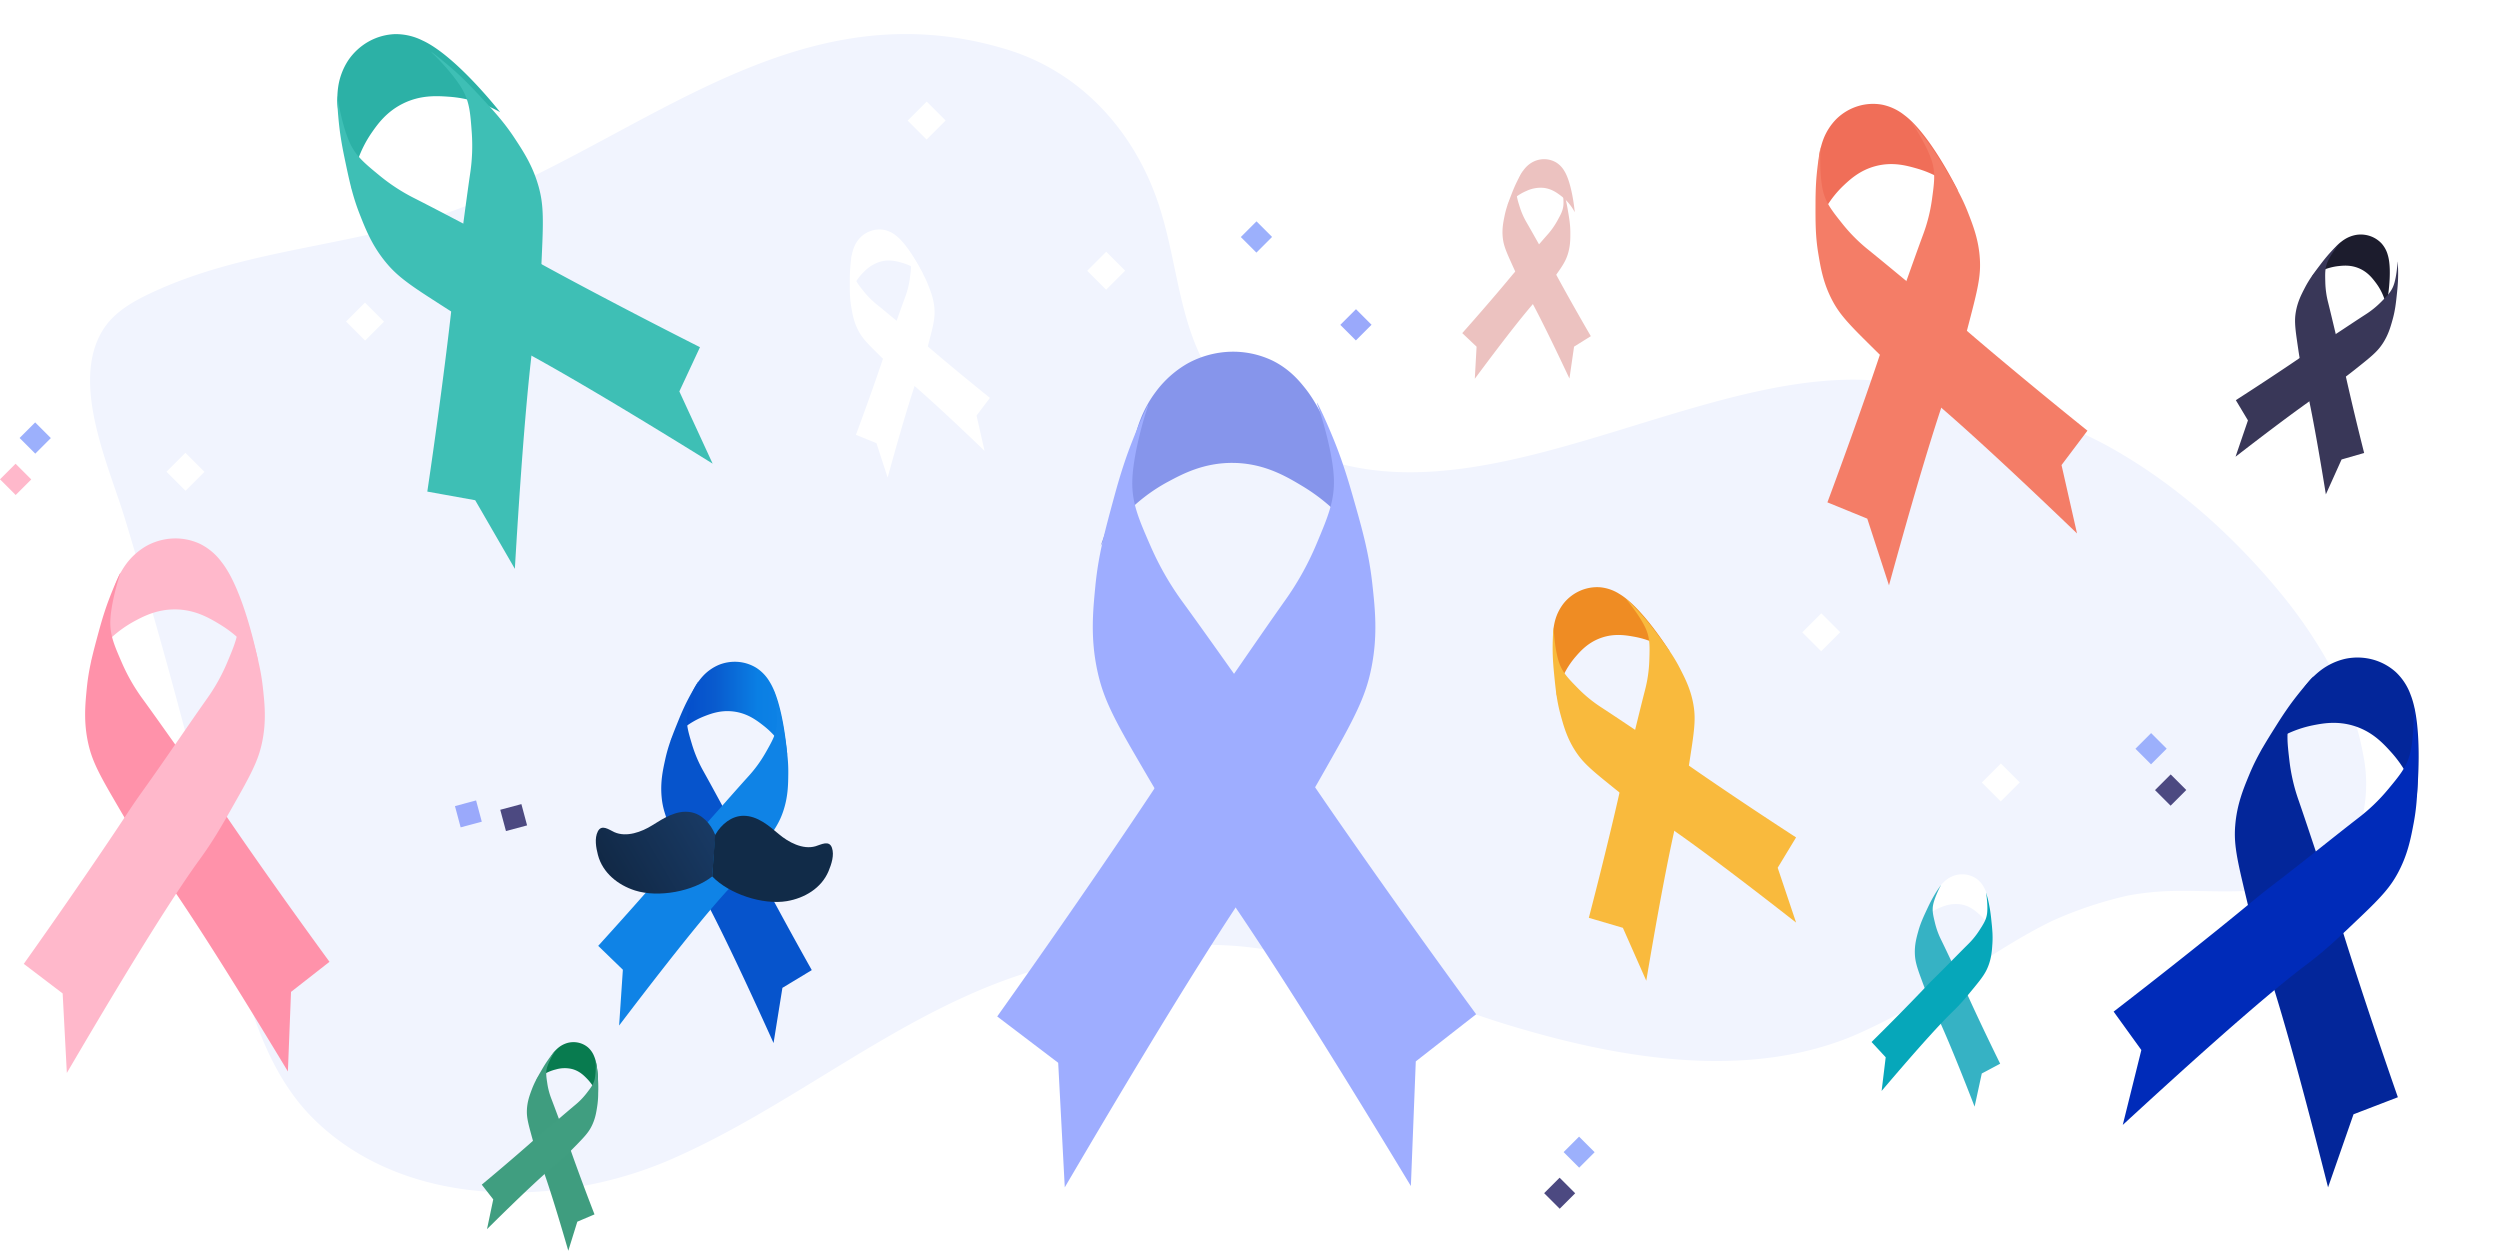 <svg xmlns="http://www.w3.org/2000/svg" xmlns:xlink="http://www.w3.org/1999/xlink" width="1720.991" height="861.012" viewBox="0 0 1720.991 861.012">
  <defs>
    <filter id="Pfad_2647" x="994.519" y="332.176" width="221.797" height="221.082" filterUnits="userSpaceOnUse">
      <feOffset dx="8" dy="8" input="SourceAlpha"/>
      <feGaussianBlur stdDeviation="20" result="blur"/>
      <feFlood flood-color="#6c63ff" flood-opacity="0.078"/>
      <feComposite operator="in" in2="blur"/>
      <feComposite in="SourceGraphic"/>
    </filter>
    <filter id="Pfad_2648" x="965.671" y="367.132" width="371.561" height="322.05" filterUnits="userSpaceOnUse">
      <feOffset dx="8" dy="8" input="SourceAlpha"/>
      <feGaussianBlur stdDeviation="20" result="blur-2"/>
      <feFlood flood-color="#6c63ff" flood-opacity="0.102"/>
      <feComposite operator="in" in2="blur-2"/>
      <feComposite in="SourceGraphic"/>
    </filter>
    <filter id="Pfad_2649" x="985.727" y="347.619" width="278.53" height="381.816" filterUnits="userSpaceOnUse">
      <feOffset dx="8" dy="8" input="SourceAlpha"/>
      <feGaussianBlur stdDeviation="20" result="blur-3"/>
      <feFlood flood-color="#6c63ff" flood-opacity="0.078"/>
      <feComposite operator="in" in2="blur-3"/>
      <feComposite in="SourceGraphic"/>
    </filter>
    <filter id="Pfad_2649-2" x="208.834" y="11.224" width="235.3" height="404.944" filterUnits="userSpaceOnUse">
      <feOffset dy="3" input="SourceAlpha"/>
      <feGaussianBlur stdDeviation="8" result="blur-4"/>
      <feFlood flood-opacity="0.161"/>
      <feComposite operator="in" in2="blur-4"/>
      <feComposite in="SourceGraphic"/>
    </filter>
    <filter id="Pfad_2647-2" x="1172.78" y="0" width="250.058" height="249.364" filterUnits="userSpaceOnUse">
      <feOffset dx="8" dy="8" input="SourceAlpha"/>
      <feGaussianBlur stdDeviation="20" result="blur-5"/>
      <feFlood flood-color="#6c63ff" flood-opacity="0.078"/>
      <feComposite operator="in" in2="blur-5"/>
      <feComposite in="SourceGraphic"/>
    </filter>
    <filter id="Pfad_2648-2" x="1125.647" y="41.029" width="434.071" height="385.964" filterUnits="userSpaceOnUse">
      <feOffset dx="8" dy="8" input="SourceAlpha"/>
      <feGaussianBlur stdDeviation="20" result="blur-6"/>
      <feFlood flood-color="#6c63ff" flood-opacity="0.102"/>
      <feComposite operator="in" in2="blur-6"/>
      <feComposite in="SourceGraphic"/>
    </filter>
    <filter id="Pfad_2649-3" x="1140.034" y="23.738" width="338.571" height="438.928" filterUnits="userSpaceOnUse">
      <feOffset dx="8" dy="8" input="SourceAlpha"/>
      <feGaussianBlur stdDeviation="20" result="blur-7"/>
      <feFlood flood-color="#070433" flood-opacity="0.161"/>
      <feComposite operator="in" in2="blur-7"/>
      <feComposite in="SourceGraphic"/>
    </filter>
    <filter id="Pfad_2647-3" x="516.238" y="92.157" width="187.016" height="186.658" filterUnits="userSpaceOnUse">
      <feOffset dx="8" dy="8" input="SourceAlpha"/>
      <feGaussianBlur stdDeviation="20" result="blur-8"/>
      <feFlood flood-color="#6c63ff" flood-opacity="0.078"/>
      <feComposite operator="in" in2="blur-8"/>
      <feComposite in="SourceGraphic"/>
    </filter>
    <filter id="Pfad_2648-3" x="491.951" y="113.298" width="281.833" height="257.045" filterUnits="userSpaceOnUse">
      <feOffset dx="8" dy="8" input="SourceAlpha"/>
      <feGaussianBlur stdDeviation="20" result="blur-9"/>
      <feFlood flood-color="#6c63ff" flood-opacity="0.102"/>
      <feComposite operator="in" in2="blur-9"/>
      <feComposite in="SourceGraphic"/>
    </filter>
    <filter id="Pfad_2649-4" x="499.364" y="104.388" width="232.624" height="284.335" filterUnits="userSpaceOnUse">
      <feOffset dx="8" dy="8" input="SourceAlpha"/>
      <feGaussianBlur stdDeviation="20" result="blur-10"/>
      <feFlood flood-color="#6c63ff" flood-opacity="0.078"/>
      <feComposite operator="in" in2="blur-10"/>
      <feComposite in="SourceGraphic"/>
    </filter>
    <filter id="Pfad_2649-5" x="1456.486" y="136.155" width="264.505" height="226.711" filterUnits="userSpaceOnUse">
      <feOffset dy="3" input="SourceAlpha"/>
      <feGaussianBlur stdDeviation="15.5" result="blur-11"/>
      <feFlood flood-opacity="0.161"/>
      <feComposite operator="in" in2="blur-11"/>
      <feComposite in="SourceGraphic"/>
    </filter>
    <linearGradient id="linear-gradient" x1="0.071" y1="0.53" x2="1.078" y2="0.53" gradientUnits="objectBoundingBox">
      <stop offset="0" stop-color="#034bcb"/>
      <stop offset="0.312" stop-color="#095bce"/>
      <stop offset="0.674" stop-color="#0a7fe4"/>
      <stop offset="1" stop-color="#0f83e6"/>
    </linearGradient>
    <linearGradient id="linear-gradient-2" x1="1" y1="0.154" x2="-0.267" y2="1.293" gradientUnits="objectBoundingBox">
      <stop offset="0" stop-color="#193b66"/>
      <stop offset="1" stop-color="#0d1f35"/>
    </linearGradient>
    <linearGradient id="linear-gradient-3" x1="0.924" y1="1.071" x2="0" y2="0.213" gradientUnits="objectBoundingBox">
      <stop offset="0" stop-color="#112b48"/>
      <stop offset="1" stop-color="#112b48"/>
    </linearGradient>
    <filter id="Pfad_2649-6" x="958.648" y="99.494" width="179.925" height="182.071" filterUnits="userSpaceOnUse">
      <feOffset dy="3" input="SourceAlpha"/>
      <feGaussianBlur stdDeviation="8" result="blur-12"/>
      <feFlood flood-opacity="0.078"/>
      <feComposite operator="in" in2="blur-12"/>
      <feComposite in="SourceGraphic"/>
    </filter>
    <linearGradient id="linear-gradient-4" x1="-7.682" y1="9.597" x2="-7.673" y2="9.597" gradientUnits="objectBoundingBox">
      <stop offset="0" stop-color="#ff92aa"/>
      <stop offset="0.312" stop-color="#ff96ae"/>
      <stop offset="0.674" stop-color="#ffa4ba"/>
      <stop offset="1" stop-color="#ffb8cb"/>
    </linearGradient>
  </defs>
  <g id="Gruppe_3039" data-name="Gruppe 3039" transform="translate(-115 -177.961)">
    <path id="Pfad_1816" data-name="Pfad 1816" d="M-437.053,493.412c-9.667-36.637-15.269-75.172-23.349-107.7q-25.884-104.169-56.981-206.932c-11.154-36.865-37.823-93.528-15.6-130.074,7.772-12.783,21.164-20.163,34.285-26.283C-437.2-6.259-368.429-8.763-304.528-29.343-170.785-72.418-62.513-191.582,90.043-144.637c50.008,15.39,85.914,54.948,102.85,103.11C210.378,8.2,206.268,62.6,248.934,101.689c122.542,112.27,291.608-23.5,429.876-19.051a382.092,382.092,0,0,1,62.838,7.638,357.961,357.961,0,0,1,57.545,16.338c22.225,8.457,39.435,16.381,54.156,24.939A370.23,370.23,0,0,1,890.246,156a414.224,414.224,0,0,1,32.714,27.3q2.934,2.726,5.79,5.494a469.367,469.367,0,0,1,37.984,41.076,330.467,330.467,0,0,1,28.779,41.022c10.129,17.3,16.929,31.522,21.392,44.773a180.474,180.474,0,0,1,6.229,24.394,101.664,101.664,0,0,1,.044,41.43,63.071,63.071,0,0,1-6.141,18.159,49.625,49.625,0,0,1-9.55,13.176c-3.625,3.417-7.278,6.692-12.189,9.246a86.947,86.947,0,0,1-14.126,6.283,133.817,133.817,0,0,1-16.426,3.84c-16.9,3-35.319,2.674-53.141,2.356l-3.406-.051-5.381-.087c-6.954-.018-12.761.038-18.5.392a201.4,201.4,0,0,0-22.425,2.719,271.809,271.809,0,0,0-53.354,17.849c-21.111,10.424-40.388,23.01-59.034,35.183-5.6,3.65-11.219,7.309-16.869,10.917-12.418,7.922-25.895,16.232-40.281,23.329-8.979,4.418-15.925,7.784-23.538,10.795-73.342,28.991-159.267,13.738-232.64-8.391C373.372,508.256,307.665,475.579,241.9,472c-50.254-2.733-99.6,5.26-146.947,21.512-84.669,29.061-154.6,90.067-236.768,125.807-76.918,33.458-182.624,34.726-246.02-28.088C-413.1,566.2-427.193,530.791-437.053,493.412Z" transform="translate(718.566 356.813)" fill="#f1f4fe"/>
    <g id="Gruppe_2128" data-name="Gruppe 2128" transform="translate(1112.266 800.533) rotate(-73)">
      <g transform="matrix(0.29, 0.96, -0.96, 0.29, 303.8, -1135.71)" filter="url(#Pfad_2647)">
        <path id="Pfad_2647-4" data-name="Pfad 2647" d="M0,16.35a57.855,57.855,0,0,1,29.446,4.4c4.625,2.045,11.644,5.15,17.312,12.537,6.058,7.9,7.071,16.146,7.807,22.136a60.421,60.421,0,0,1-2.72,26.349C53.08,80.339,75.428,54.3,79.6,36.756a29.791,29.791,0,0,0,.461-13.937,29.136,29.136,0,0,0-5.868-11.871A30.2,30.2,0,0,0,62.678,2.373,33.065,33.065,0,0,0,49.291,0,40.877,40.877,0,0,0,33.023,4.042C25.623,7.284,15.172,11.417,0,16.35Z" transform="translate(1046.53 461.35) rotate(-73)" fill="#ef8c23"/>
      </g>
      <g transform="matrix(0.29, 0.96, -0.96, 0.29, 303.8, -1135.71)" filter="url(#Pfad_2648)">
        <path id="Pfad_2648-4" data-name="Pfad 2648" d="M144.314-.01a7.149,7.149,0,0,1-1.3.525c-3.574,1.245-14.4,5.625-20.743,10.292-5.791,4.259-8.441,9.207-12.994,17.62a93.451,93.451,0,0,0-7.829,19.518c-5.016,17.509-10.463,34.894-15.353,52.438-3.637,13.047-3.5,11.214-11.909,38.727-4.539,14.857-10.927,36.176-18.372,62.487L32.17,195.7-.036,218.9c26.13-68.644,36.786-101.223,41.316-117.947,3.3-12.176,6.5-20.183,12.916-36.2,5.42-13.538,8.415-19.278,13.314-25.2,6.88-8.312,14.2-12.973,20.936-17.258,8.454-5.381,15.72-8.435,26.375-12.915,7.429-3.123,12.219-4.719,15.1-5.623C136.731,1.63,144.26-.2,144.314-.01Z" transform="translate(1017.7 557.15) rotate(-73)" fill="#f9ba3d"/>
      </g>
      <g transform="matrix(0.29, 0.96, -0.96, 0.29, 303.8, -1135.71)" filter="url(#Pfad_2649)">
        <path id="Pfad_2649-7" data-name="Pfad 2649" d="M246.079-.04a7.171,7.171,0,0,0-.809,1.149c-2.028,3.2-8.765,12.733-14.758,17.844-5.47,4.666-10.892,6.115-20.122,8.626a93.434,93.434,0,0,1-20.79,3.164c-18.192.884-36.361,2.215-54.559,2.969-13.533.56-11.719.85-40.423,2.748-15.5,1.025-37.716,2.374-65.031,3.614q.168,12.181.337,24.362L-.015,90.493c72.8-9.76,106.95-12.693,124.265-13.283,12.608-.43,21.135-1.722,38.19-4.307,14.418-2.185,20.69-3.789,27.571-7.207,9.664-4.8,15.875-10.866,21.584-16.44,7.169-7,11.8-13.377,18.6-22.727,4.738-6.519,7.386-10.819,8.924-13.419C242.749,6.968,246.251.057,246.079-.04Z" transform="translate(1037.77 634.96) rotate(-73)" fill="#f9ba3d"/>
      </g>
    </g>
    <g id="Gruppe_419" data-name="Gruppe 419" transform="matrix(0.191, -0.982, 0.982, 0.191, 290.505, 532.164)">
      <path id="Pfad_2647-5" data-name="Pfad 2647" d="M0,22.557a79.779,79.779,0,0,1,40.605,6.061c6.377,2.82,16.057,7.1,23.873,17.288,8.354,10.89,9.751,22.264,10.766,30.524a83.317,83.317,0,0,1-3.751,36.333c1.707-1.97,32.523-37.882,38.277-62.069a41.079,41.079,0,0,0,.635-19.218,40.177,40.177,0,0,0-8.092-16.369A41.644,41.644,0,0,0,86.433,3.283,45.6,45.6,0,0,0,67.974.012,56.367,56.367,0,0,0,45.54,5.586C35.336,10.055,20.925,15.755,0,22.557Z" transform="translate(232.491 0)" fill="#2cb1a6"/>
      <path id="Pfad_2648-5" data-name="Pfad 2648" d="M199.052.019a9.859,9.859,0,0,1-1.8.724C192.326,2.459,177.4,8.5,168.65,14.934c-7.986,5.873-11.64,12.7-17.918,24.3a128.864,128.864,0,0,0-10.8,26.914c-6.917,24.144-14.427,48.117-21.17,72.31-5.015,17.992-4.833,15.464-16.422,53.4-6.259,20.487-15.067,49.885-25.334,86.166L44.41,269.9,0,301.882C36.032,207.226,50.726,162.3,56.972,139.24c4.548-16.79,8.969-27.831,17.81-49.912,7.475-18.668,11.6-26.583,18.359-34.744,9.487-11.462,19.587-17.89,28.869-23.8,11.657-7.42,21.677-11.632,36.369-17.809,10.244-4.306,16.85-6.508,20.825-7.754C188.595,2.281,198.976-.243,199.052.019Z" transform="translate(94.496 0.592)" fill="#3ebfb5"/>
      <g transform="matrix(0.19, 0.98, -0.98, 0.19, 314.21, -239.87)" filter="url(#Pfad_2649-2)">
        <path id="Pfad_2649-8" data-name="Pfad 2649" d="M339.35,0a9.885,9.885,0,0,0-1.115,1.585c-2.8,4.406-12.087,17.558-20.35,24.606-7.542,6.434-15.019,8.432-27.748,11.895a128.84,128.84,0,0,1-28.668,4.363c-25.085,1.219-50.141,3.055-75.234,4.094-18.661.772-16.159,1.172-55.741,3.79-21.375,1.414-52.008,3.274-89.675,4.983q.232,16.8.464,33.594L0,124.841c100.384-13.459,147.478-17.5,171.355-18.316,17.385-.592,29.144-2.375,52.661-5.939,19.882-3.013,28.53-5.225,38.018-9.937,13.326-6.619,21.891-14.983,29.763-22.67,9.886-9.654,16.276-18.447,25.646-31.339,6.533-8.989,10.184-14.919,12.305-18.5C334.759,9.665,339.587.134,339.35,0Z" transform="matrix(0.19, -0.98, 0.98, 0.19, 232.83, 365.35)" fill="#3ebfb5"/>
      </g>
    </g>
    <g id="Gruppe_2123" data-name="Gruppe 2123" transform="matrix(0.391, -0.921, 0.921, 0.391, 1259.561, 509.4)">
      <g transform="matrix(0.39, 0.92, -0.92, 0.39, -142.12, -1183.08)" filter="url(#Pfad_2647-2)">
        <path id="Pfad_2647-6" data-name="Pfad 2647" d="M0,19.92a70.45,70.45,0,0,1,35.857,5.353c5.632,2.49,14.179,6.271,21.081,15.266,7.377,9.616,8.611,19.661,9.507,26.955a73.575,73.575,0,0,1-3.313,32.085c1.507-1.739,28.72-33.452,33.8-54.811A36.276,36.276,0,0,0,97.495,27.8a35.479,35.479,0,0,0-7.145-14.455A36.775,36.775,0,0,0,76.326,2.9,40.263,40.263,0,0,0,60.025.011a49.776,49.776,0,0,0-19.81,4.922C31.2,8.88,18.478,13.913,0,19.92Z" transform="matrix(0.39, -0.92, 0.92, 0.39, 1224.78, 142.46)" fill="#f06e58"/>
      </g>
      <g transform="matrix(0.39, 0.92, -0.92, 0.39, -142.12, -1183.08)" filter="url(#Pfad_2648-2)">
        <path id="Pfad_2648-6" data-name="Pfad 2648" d="M175.775.017a8.706,8.706,0,0,1-1.588.639c-4.352,1.516-17.532,6.85-25.259,12.532-7.052,5.186-10.279,11.211-15.823,21.456a113.8,113.8,0,0,0-9.534,23.767c-6.108,21.321-12.74,42.49-18.695,63.854-4.428,15.888-4.268,13.656-14.5,47.158C84.85,187.514,77.071,213.474,68,245.513l-28.787-7.176L0,266.582c31.819-83.588,44.794-123.26,50.31-143.624,4.016-14.827,7.92-24.577,15.728-44.076C72.638,62.4,76.284,55.408,82.25,48.2c8.378-10.121,17.3-15.8,25.493-21.015,10.294-6.552,19.142-10.272,32.116-15.727,9.046-3.8,14.879-5.747,18.39-6.847C166.542,2.014,175.709-.215,175.775.017Z" transform="matrix(0.39, -0.92, 0.92, 0.39, 1177.65, 254.83)" fill="#f47d67"/>
      </g>
      <g transform="matrix(0.39, 0.92, -0.92, 0.39, -142.12, -1183.08)" filter="url(#Pfad_2649-3)">
        <path id="Pfad_2649-9" data-name="Pfad 2649" d="M299.668,0a8.73,8.73,0,0,0-.985,1.4c-2.47,3.891-10.673,15.5-17.97,21.729-6.66,5.681-13.263,7.446-24.5,10.5a113.774,113.774,0,0,1-25.316,3.853c-22.152,1.077-44.277,2.7-66.437,3.615-16.479.682-14.27,1.035-49.223,3.347-18.876,1.248-45.927,2.891-79.189,4.4q.2,14.833.41,29.665L0,110.242C88.645,98.357,130.233,94.786,151.318,94.068c15.352-.523,25.736-2.1,46.5-5.244,17.557-2.661,25.194-4.614,33.573-8.775,11.768-5.845,19.331-13.231,26.283-20.019,8.73-8.525,14.373-16.29,22.647-27.675,5.769-7.938,8.993-13.174,10.866-16.34C295.614,8.535,299.877.119,299.668,0Z" transform="matrix(0.39, -0.92, 0.92, 0.39, 1192.03, 351.59)" fill="#f47d67"/>
      </g>
    </g>
    <g id="Gruppe_419-2" data-name="Gruppe 419" transform="matrix(0.391, -0.921, 0.921, 0.391, 641.902, 466.105)">
      <g transform="matrix(0.39, 0.92, -0.92, 0.39, 59.36, -597.6)" filter="url(#Pfad_2647-3)">
        <path id="Pfad_2647-7" data-name="Pfad 2647" d="M0,10.264a36.3,36.3,0,0,1,18.476,2.758,25.673,25.673,0,0,1,10.863,7.866c3.8,4.955,4.437,10.131,4.9,13.889A37.911,37.911,0,0,1,32.53,51.31c.777-.9,14.8-17.237,17.417-28.243a18.692,18.692,0,0,0,.289-8.745,18.282,18.282,0,0,0-3.682-7.448,18.949,18.949,0,0,0-7.226-5.38,20.747,20.747,0,0,0-8.4-1.489A25.648,25.648,0,0,0,20.722,2.542C16.079,4.575,9.521,7.169,0,10.264Z" transform="matrix(0.39, -0.92, 0.92, 0.39, 568.24, 190.77)" fill="#fff"/>
      </g>
      <g transform="matrix(0.39, 0.92, -0.92, 0.39, 59.36, -597.6)" filter="url(#Pfad_2648-3)">
        <path id="Pfad_2648-7" data-name="Pfad 2648" d="M90.573.009a4.486,4.486,0,0,1-.818.329c-2.242.781-9.034,3.53-13.015,6.458-3.634,2.672-5.3,5.777-8.153,11.056A58.636,58.636,0,0,0,63.674,30.1C60.527,41.083,57.109,51.992,54.041,63c-2.282,8.187-2.2,7.036-7.472,24.3-2.848,9.322-6.856,22.7-11.528,39.207l-14.833-3.7L0,137.363C16.4,94.292,23.081,73.85,25.923,63.357c2.069-7.64,4.081-12.664,8.1-22.711,3.4-8.494,5.28-12.1,8.354-15.809,4.317-5.215,8.912-8.14,13.136-10.828,5.3-3.376,9.863-5.293,16.549-8.1,4.661-1.96,7.667-2.961,9.476-3.528A75.585,75.585,0,0,1,90.573.009Z" transform="matrix(0.39, -0.92, 0.92, 0.39, 543.95, 248.67)" fill="#fff"/>
      </g>
      <g transform="matrix(0.39, 0.92, -0.92, 0.39, 59.36, -597.6)" filter="url(#Pfad_2649-4)">
        <path id="Pfad_2649-10" data-name="Pfad 2649" d="M154.411,0a4.5,4.5,0,0,0-.508.721c-1.273,2-5.5,7.989-9.26,11.2-3.432,2.927-6.834,3.837-12.626,5.412a58.625,58.625,0,0,1-13.045,1.985c-11.414.555-22.815,1.39-34.233,1.863-8.491.351-7.353.533-25.363,1.724-9.726.643-23.665,1.49-40.8,2.267q.106,7.643.211,15.286L0,56.805c45.677-6.124,67.106-7.964,77.97-8.334,7.911-.27,13.261-1.081,23.962-2.7,9.047-1.371,12.982-2.377,17.3-4.522,6.064-3.012,9.961-6.818,13.543-10.315,4.5-4.393,7.406-8.394,11.669-14.26,2.973-4.09,4.634-6.788,5.6-8.42A75.606,75.606,0,0,0,154.411,0Z" transform="matrix(0.39, -0.92, 0.92, 0.39, 551.36, 298.53)" fill="#fff"/>
      </g>
    </g>
    <g id="Gruppe_417" data-name="Gruppe 417" transform="translate(-6850.303 -11010.922)">
      <rect id="Rechteck_348-2" data-name="Rechteck 348-2" width="15.263" height="15.164" transform="translate(7887.964 11412.521) rotate(-45)" fill="#9aa9fb"/>
      <rect id="Rechteck_349-2" data-name="Rechteck 349-2" width="15.263" height="15.164" transform="translate(7819.48 11352.056) rotate(-45)" fill="#9cb0fc"/>
      <rect id="Rechteck_350-2" data-name="Rechteck 350-2" width="18.54" height="18.42" transform="translate(7713.73 11375.292) rotate(-45)" fill="#fff"/>
      <rect id="Rechteck_351-2" data-name="Rechteck 351-2" width="18.54" height="18.42" transform="translate(7590.127 11271.915) rotate(-45)" fill="#fff"/>
    </g>
    <g id="Gruppe_417-2" data-name="Gruppe 417" transform="translate(114.999 386.281)">
      <rect id="Rechteck_348-2-2" data-name="Rechteck 348-2" width="15.263" height="15.164" transform="translate(10.793 132.44) rotate(-135)" fill="#ffb8cb"/>
      <rect id="Rechteck_349-2-2" data-name="Rechteck 349-2" width="15.263" height="15.164" transform="translate(24.277 103.974) rotate(-135)" fill="#9cb0fc"/>
      <rect id="Rechteck_350-2-2" data-name="Rechteck 350-2" width="18.54" height="18.42" transform="translate(127.725 129.513) rotate(-135)" fill="#fff"/>
      <rect id="Rechteck_351-2-2" data-name="Rechteck 351-2" width="18.54" height="18.42" transform="translate(251.328 26.135) rotate(-135)" fill="#fff"/>
    </g>
    <g id="Gruppe_416" data-name="Gruppe 416" transform="translate(-5799.984 -10859.016)">
      <rect id="Rechteck_348" data-name="Rechteck 348" width="15.263" height="15.164" transform="translate(7398.491 11580.888) rotate(-45)" fill="#4c4981"/>
      <rect id="Rechteck_349" data-name="Rechteck 349" width="15.263" height="15.164" transform="translate(7385.008 11552.422) rotate(-45)" fill="#9cb0fc"/>
      <rect id="Rechteck_350" data-name="Rechteck 350" width="18.54" height="18.42" transform="translate(7279.259 11575.659) rotate(-45)" fill="#fff"/>
      <rect id="Rechteck_351" data-name="Rechteck 351" width="18.54" height="18.42" transform="translate(7155.654 11472.28) rotate(-45)" fill="#fff"/>
    </g>
    <g id="Gruppe_418" data-name="Gruppe 418" transform="translate(-5893.004 -10361.648)">
      <rect id="Rechteck_352" data-name="Rechteck 352" width="15.062" height="15.16" transform="translate(7070.985 11360.984) rotate(-45)" fill="#4c4981"/>
      <rect id="Rechteck_353" data-name="Rechteck 353" width="15.062" height="15.16" transform="translate(7084.379 11332.71) rotate(-45)" fill="#9cb0fc"/>
    </g>
    <g id="Gruppe_418-2" data-name="Gruppe 418" transform="translate(422.83 742.152) rotate(-60)">
      <rect id="Rechteck_352-2" data-name="Rechteck 352" width="15.062" height="15.16" transform="translate(24.043 49.646) rotate(-135)" fill="#4c4981"/>
      <rect id="Rechteck_353-2" data-name="Rechteck 353" width="15.062" height="15.16" transform="translate(10.649 21.371) rotate(-135)" fill="#9aa9fb"/>
    </g>
    <g id="Gruppe_2124" data-name="Gruppe 2124" transform="translate(1603.931 414.943) rotate(-30)">
      <path id="Pfad_2647-8" data-name="Pfad 2647" d="M0,10.858a38.4,38.4,0,0,1,19.544,2.917c3.07,1.357,7.729,3.418,11.491,8.321,4.021,5.241,4.694,10.716,5.182,14.692a40.1,40.1,0,0,1-1.806,17.488c.822-.948,15.654-18.234,18.424-29.876a19.773,19.773,0,0,0,.306-9.25,19.339,19.339,0,0,0-3.895-7.879A20.045,20.045,0,0,0,41.6,1.58,21.946,21.946,0,0,0,32.718.006a27.131,27.131,0,0,0-10.8,2.683C17.008,4.84,10.072,7.583,0,10.858Z" transform="translate(111.905 0)" fill="#1c1c2d"/>
      <path id="Pfad_2648-8" data-name="Pfad 2648" d="M95.81.009a4.745,4.745,0,0,1-.865.348c-2.372.826-9.556,3.734-13.768,6.831-3.844,2.827-5.6,6.111-8.624,11.695a62.027,62.027,0,0,0-5.2,12.955c-3.329,11.621-6.944,23.16-10.19,34.8-2.414,8.66-2.326,7.443-7.9,25.7-3.012,9.861-7.252,24.011-12.194,41.474L21.376,129.91,0,145.305C17.343,99.744,24.416,78.12,27.422,67.021c2.189-8.082,4.317-13.4,8.573-24.024,3.6-8.986,5.585-12.8,8.837-16.723,4.567-5.517,9.428-8.611,13.9-11.455,5.611-3.571,10.434-5.6,17.506-8.572,4.931-2.073,8.11-3.132,10.024-3.732A79.955,79.955,0,0,1,95.81.009Z" transform="translate(45.484 0.285)" fill="#393758"/>
      <g transform="matrix(0.87, 0.5, -0.5, 0.87, -1170.96, -949.7)" filter="url(#Pfad_2649-5)">
        <path id="Pfad_2649-11" data-name="Pfad 2649" d="M163.339,0a4.758,4.758,0,0,0-.537.763c-1.346,2.121-5.818,8.451-9.8,11.844-3.63,3.1-7.229,4.059-13.356,5.725a62.015,62.015,0,0,1-13.8,2.1c-12.074.587-24.134,1.47-36.213,1.971-8.982.372-7.778.564-26.83,1.824-10.289.68-25.033,1.576-43.163,2.4q.112,8.085.223,16.17L0,60.09c48.318-6.478,70.986-8.425,82.478-8.816,8.368-.285,14.028-1.143,25.348-2.858,9.57-1.45,13.732-2.515,18.3-4.783,6.414-3.186,10.537-7.212,14.326-10.912,4.758-4.647,7.834-8.879,12.344-15.085,3.144-4.327,4.9-7.181,5.923-8.906A79.982,79.982,0,0,0,163.339,0Z" transform="translate(1502.99 261.33) rotate(-30)" fill="#393758"/>
      </g>
    </g>
    <g id="Gruppe_830" data-name="Gruppe 830" transform="translate(526.806 633.51)">
      <path id="Pfad_2650" data-name="Pfad 2650" d="M0,54.814A56.112,56.112,0,0,1,23.169,37.586c4.57-1.779,11.506-4.478,20.462-3.318,9.572,1.24,15.933,6.188,20.554,9.781a58.593,58.593,0,0,1,16.246,19.9C80.3,62.12,77.69,28.942,68.491,14.072a28.892,28.892,0,0,0-9.262-9.853A28.256,28.256,0,0,0,47.056.129,29.288,29.288,0,0,0,33.283,2.176a32.056,32.056,0,0,0-10.79,7.576A39.636,39.636,0,0,0,14.14,23.7C11.3,31,6.993,41.011,0,54.814Z" transform="translate(49.68 0)" fill="url(#linear-gradient)"/>
      <path id="Pfad_2651" data-name="Pfad 2651" d="M25.65,0a6.948,6.948,0,0,1-.532,1.255C23.529,4.564,19.132,15,18,22.553c-1.036,6.894.551,12.1,3.218,20.986a90.635,90.635,0,0,0,8.056,18.735C37.871,77.7,46.091,93.34,54.8,108.706c6.478,11.427,5.309,10.082,18.464,34.683,7.1,13.285,17.384,32.263,30.37,55.382L83.411,210.985l-6.1,38c-29.293-64.926-44.39-94.542-52.783-109.1-6.111-10.6-9.419-18.281-16.036-33.644C2.9,93.26,1,87.275.289,79.858c-1-10.416.8-18.638,2.465-26.2C4.841,44.171,7.714,37.087,11.926,26.7c2.937-7.243,5.118-11.627,6.469-14.226C21.588,6.334,25.482-.092,25.65,0Z" transform="translate(43.39 13.496)" fill="#0654cc"/>
      <path id="Pfad_2652" data-name="Pfad 2652" d="M120.568,0a6.912,6.912,0,0,0,.237,1.342c.807,3.58,2.752,14.736,2.164,22.352-.536,6.951-3.25,11.669-7.841,19.73a90.618,90.618,0,0,1-12.051,16.452C91.237,72.983,79.719,86.381,67.785,99.4c-8.875,9.684-7.434,8.635-25.771,29.66C32.112,140.416,17.839,156.6,0,176.224l16.972,16.438q-1.289,19.2-2.579,38.4c43.1-56.706,64.458-82.182,75.9-94.485,8.332-8.958,13.279-15.7,23.172-29.191,8.364-11.4,11.553-16.81,13.913-23.878,3.314-9.925,3.4-18.344,3.471-26.082.094-9.717-1.117-17.265-2.893-28.332-1.238-7.717-2.381-12.479-3.115-15.315C123.106,7.084,120.753-.052,120.568,0Z" transform="translate(0 19.348)" fill="#0f83e6"/>
    </g>
    <g id="Gruppe_824" data-name="Gruppe 824" transform="matrix(0.998, 0.07, -0.07, 0.998, 520.942, 717.367)">
      <path id="Pfad_3641" data-name="Pfad 3641" d="M77.421,9.664,84.607,37.2C75.722,51.179,54.419,63.221,37.6,63.649c-12.33.314-25.144-4.216-32.172-14.841C2.623,44.572-.632,38.831.106,33.559c.808-5.768,6.939-3.587,10.88-3.221,9.114.846,17.82-6.327,23.173-12.977C39.786,10.367,46.223,2.128,55.643.314c8.123-1.564,16.082,2.911,21.345,8.878C77.117,9.34,77.3,9.511,77.421,9.664Z" transform="matrix(0.966, 0.259, -0.259, 0.966, 16.478, 0)" fill="url(#linear-gradient-2)"/>
      <path id="Pfad_3641-2" data-name="Pfad 3641" d="M7.364,9.639,0,37.123C8.885,51.1,30.316,63.221,47.137,63.649c12.33.314,25.144-4.216,32.172-14.841,2.8-4.236,6.058-9.977,5.319-15.249-.808-5.768-6.939-3.587-10.88-3.221-9.114.846-17.82-6.327-23.173-12.977C44.949,10.367,38.512,2.127,29.092.314,20.969-1.249,13.01,3.226,7.747,9.192,7.617,9.339,7.487,9.486,7.364,9.639Z" transform="matrix(0.966, -0.259, 0.259, 0.966, 78.942, 21.939)" fill="url(#linear-gradient-3)"/>
    </g>
    <g id="Gruppe_2127" data-name="Gruppe 2127" transform="matrix(0.719, -0.695, 0.695, 0.719, 1354.707, 874.006)" style="isolation: isolate">
      <g id="Gruppe_419-3" data-name="Gruppe 419" transform="matrix(0.999, 0.035, -0.035, 0.999, 4.507, 0)">
        <path id="Pfad_2647-9" data-name="Pfad 2647" d="M0,9.63a34.058,34.058,0,0,1,17.335,2.588A24.087,24.087,0,0,1,27.526,19.6c3.567,4.649,4.163,9.5,4.6,13.031a35.569,35.569,0,0,1-1.6,15.511c.729-.841,13.884-16.172,16.341-26.5a17.537,17.537,0,0,0,.271-8.2A17.152,17.152,0,0,0,43.678,6.45,17.778,17.778,0,0,0,36.9,1.4a19.465,19.465,0,0,0-7.88-1.4,24.064,24.064,0,0,0-9.577,2.379C15.085,4.293,8.933,6.726,0,9.63Z" transform="translate(99.253 0)" fill="#fff"/>
        <path id="Pfad_2648-9" data-name="Pfad 2648" d="M84.977.008a4.209,4.209,0,0,1-.768.309C82.106,1.05,75.734,3.628,72,6.376c-3.409,2.507-4.969,5.42-7.649,10.373a55.013,55.013,0,0,0-4.609,11.49C56.787,38.545,53.581,48.78,50.7,59.108c-2.141,7.681-2.063,6.6-7.011,22.8-2.672,8.746-6.432,21.3-10.815,36.785l-13.917-3.469L0,128.876c15.382-40.41,21.655-59.589,24.322-69.433,1.942-7.168,3.829-11.881,7.6-21.308,3.191-7.97,4.954-11.348,7.838-14.832,4.05-4.893,8.362-7.637,12.324-10.159,4.977-3.167,9.254-4.966,15.526-7.6C71.987,3.7,74.807,2.762,76.5,2.23A70.915,70.915,0,0,1,84.977.008Z" transform="translate(40.341 0.253)" fill="#36b2c4"/>
        <path id="Pfad_2649-12" data-name="Pfad 2649" d="M144.871,0a4.22,4.22,0,0,0-.476.676c-1.194,1.881-5.16,7.5-8.688,10.5-3.22,2.747-6.412,3.6-11.846,5.078a55,55,0,0,1-12.239,1.863c-10.709.521-21.405,1.3-32.118,1.748-7.967.33-6.9.5-23.8,1.618-9.125.6-22.2,1.4-38.283,2.127q.1,7.171.2,14.341L0,53.3c42.855-5.746,62.96-7.472,73.153-7.819,7.422-.253,12.442-1.014,22.482-2.535,8.488-1.286,12.18-2.23,16.23-4.242,5.689-2.826,9.345-6.4,12.706-9.678,4.22-4.121,6.948-7.875,10.948-13.379,2.789-3.838,4.348-6.369,5.253-7.9A70.936,70.936,0,0,0,144.871,0Z" transform="translate(0 24.932)" fill="#06a7ba"/>
      </g>
    </g>
    <g id="Gruppe_2124-2" data-name="Gruppe 2124" transform="translate(1080.623 380.941) rotate(-46)">
      <path id="Pfad_2647-10" data-name="Pfad 2647" d="M0,9.141A32.33,32.33,0,0,1,16.455,11.6,22.865,22.865,0,0,1,26.13,18.6c3.386,4.413,3.952,9.022,4.363,12.37A33.764,33.764,0,0,1,28.972,45.7c.692-.8,13.18-15.352,15.512-25.153a16.648,16.648,0,0,0,.258-7.788,16.282,16.282,0,0,0-3.279-6.634,16.876,16.876,0,0,0-6.436-4.792A18.477,18.477,0,0,0,27.546,0a22.843,22.843,0,0,0-9.091,2.259C14.32,4.075,8.48,6.385,0,9.141Z" transform="translate(94.217 0)" fill="#ecc2c0"/>
      <path id="Pfad_2648-10" data-name="Pfad 2648" d="M80.666.008A4,4,0,0,1,79.937.3c-2,.7-8.046,3.144-11.592,5.751-3.236,2.38-4.717,5.145-7.261,9.846a52.222,52.222,0,0,0-4.375,10.907c-2.8,9.784-5.847,19.5-8.579,29.3C46.1,63.4,46.171,62.376,41.475,77.75c-2.536,8.3-6.106,20.216-10.267,34.919L18,109.376,0,122.338C14.6,83.978,20.557,65.772,23.088,56.427c1.843-6.8,3.635-11.279,7.218-20.227,3.029-7.565,4.7-10.773,7.44-14.08,3.845-4.645,7.938-7.25,11.7-9.644,4.724-3.007,8.784-4.714,14.739-7.217,4.151-1.745,6.828-2.637,8.439-3.142A67.317,67.317,0,0,1,80.666.008Z" transform="translate(38.294 0.24)" fill="#ecc2c0"/>
      <g transform="matrix(0.69, 0.72, -0.72, 0.69, -524.77, -835.61)" filter="url(#Pfad_2649-6)">
        <path id="Pfad_2649-13" data-name="Pfad 2649" d="M137.521,0a4,4,0,0,0-.452.642c-1.134,1.786-4.9,7.115-8.247,9.972-3.056,2.607-6.087,3.417-11.245,4.82A52.212,52.212,0,0,1,105.96,17.2c-10.166.494-20.319,1.238-30.489,1.659-7.562.313-6.549.475-22.589,1.536-8.662.573-21.076,1.327-36.341,2.019q.094,6.807.188,13.614L0,50.592c40.68-5.454,59.765-7.093,69.442-7.423,7.045-.24,11.811-.962,21.341-2.407,8.057-1.221,11.562-2.117,15.407-4.027,5.4-2.682,8.871-6.072,12.061-9.187,4.006-3.912,6.6-7.475,10.393-12.7,2.647-3.643,4.127-6.046,4.987-7.5A67.339,67.339,0,0,0,137.521,0Z" transform="translate(982.65 219.42) rotate(-46)" fill="#ecc2c0"/>
      </g>
    </g>
    <g id="Gruppe_419-4" data-name="Gruppe 419" transform="translate(-711.84 531.551)">
      <path id="Pfad_2647-11" data-name="Pfad 2647" d="M889.454,102.413a79.845,79.845,0,0,1,29.789-28.306c6.15-3.293,15.486-8.292,28.328-8.175,13.727.125,23.551,6.04,30.684,10.336a83.391,83.391,0,0,1,26.32,25.376c-.5-2.562-9.817-49.038-25.331-68.5a41.121,41.121,0,0,0-14.753-12.358,40.144,40.144,0,0,0-17.883-3.713,41.6,41.6,0,0,0-19.1,5.237,45.621,45.621,0,0,0-13.948,12.55A56.5,56.5,0,0,0,904.135,56C901.369,66.812,896.983,81.7,889.454,102.413Z" fill="url(#linear-gradient-4)"/>
      <path id="Pfad_2648-11" data-name="Pfad 2648" d="M909.771,40.688a9.914,9.914,0,0,1-.538,1.865c-1.683,4.948-6.117,20.454-6.437,31.329-.293,9.927,2.834,17.019,8.109,29.131a129.139,129.139,0,0,0,14.559,25.125c14.762,20.357,29.028,41.071,43.942,61.322,11.088,15.058,9.209,13.355,31.965,45.906,12.285,17.577,30.027,42.668,52.293,73.153l-26.485,20.714-2.156,54.78c-52.394-86.835-78.743-126.147-93.068-145.3-10.426-13.946-16.405-24.25-28.359-44.848-10.1-17.42-13.8-25.558-16.071-35.923-3.187-14.558-2.032-26.5-.969-37.465,1.335-13.778,4.189-24.286,8.372-39.692,2.917-10.739,5.251-17.313,6.721-21.223C905.114,50.333,909.518,40.585,909.771,40.688Z" fill="#ff92aa"/>
      <path id="Pfad_2649-14" data-name="Pfad 2649" d="M983.524,40.194a9.9,9.9,0,0,0,.561,1.858c1.752,4.927,6.392,20.371,6.855,31.241.424,9.921-2.607,17.055-7.719,29.237A129.14,129.14,0,0,1,969,127.848c-14.491,20.55-28.479,41.456-43.118,61.9-10.887,15.205-9.031,13.477-31.353,46.332-12.055,17.744-29.456,43.065-51.312,73.846l26.758,20.359,2.885,54.744c51.231-87.526,77.055-127.188,91.122-146.535,10.241-14.084,16.08-24.467,27.76-45.224,9.871-17.548,13.458-25.74,15.589-36.136,2.994-14.6,1.678-26.52.469-37.475-1.519-13.757-4.51-24.226-8.9-39.575-3.06-10.7-5.483-17.241-7-21.126C988.312,49.779,983.774,40.091,983.524,40.194Z" fill="#ffb8cb"/>
    </g>
    <g id="Gruppe_419-5" data-name="Gruppe 419" transform="translate(728.26 611.758)">
      <path id="Pfad_2647-12" data-name="Pfad 2647" d="M943,83.385a77.649,77.649,0,0,1,35.749-17.849c6.658-1.315,16.764-3.31,28.684.443,12.743,4.015,20.209,12.3,25.632,18.315a81.1,81.1,0,0,1,17.3,31.054c.26-2.524,4.761-48.36-4.162-70.849a39.983,39.983,0,0,0-10.228-15.67,39.1,39.1,0,0,0-15.6-8.535,40.54,40.54,0,0,0-19.258-.547,44.382,44.382,0,0,0-16.542,7.7A54.869,54.869,0,0,0,969.813,44.42C964.177,53.683,955.874,66.275,943,83.385Z" fill="#03269a"/>
      <path id="Pfad_2648-12" data-name="Pfad 2648" d="M979.4,31.788a9.6,9.6,0,0,1-1.031,1.578c-2.973,4.123-11.491,17.273-14.87,27.289-3.085,9.142-2.186,16.621-.709,29.374a125.462,125.462,0,0,0,6.432,27.485c7.977,23.11,15.38,46.409,23.521,69.457,6.053,17.141,4.788,15.022,16.741,51.735,6.456,19.825,15.857,48.176,27.94,82.827L1006.9,333.267l-17.53,50.3c-24.156-95.57-37.54-139.585-45.446-161.456-5.754-15.923-8.4-27.192-13.686-49.73-4.47-19.054-5.6-27.668-4.775-37.946,1.161-14.433,5.618-25.2,9.718-35.091,5.148-12.426,10.78-21.38,19.039-34.51,5.759-9.155,9.8-14.6,12.267-17.812C972.331,39.432,979.2,31.621,979.4,31.788Z" fill="#03269a"/>
      <g id="Gruppe_3034" data-name="Gruppe 3034">
        <path id="Pfad_2649-2-2" data-name="Pfad 2649-2" d="M1048.224,52.319a9.617,9.617,0,0,0,0,1.881c.231,5.061.174,20.689-2.465,30.893-2.411,9.316-7.24,15.07-15.427,24.911a125.07,125.07,0,0,1-20.358,19.439c-19.26,14.945-38.153,30.361-57.52,45.166-14.4,11.01-12.192,9.935-42.2,34.065-16.2,13.031-39.516,31.576-68.5,53.917l19.083,26.444-12.8,51.563c72.293-66.622,107.475-96.07,126-110.018,13.489-10.156,21.843-18.123,38.551-34.057,14.125-13.47,19.767-20.046,24.685-29.08,6.9-12.684,9.051-24.1,11.028-34.6,2.477-13.185,2.661-23.73,2.925-39.2.185-10.784-.216-17.531-.527-21.563C1049.959,62.559,1048.488,52.294,1048.224,52.319Z" fill="#002bb9"/>
      </g>
    </g>
    <g id="Gruppe_419-6" data-name="Gruppe 419" transform="translate(-461.239 766.117)">
      <path id="Pfad_2647-13" data-name="Pfad 2647" d="M945.16,155.525a30.543,30.543,0,0,1,13.807-7.5,21.6,21.6,0,0,1,11.278-.214c5.063,1.4,8.108,4.558,10.32,6.849a31.9,31.9,0,0,1,7.218,11.966c.071-.992,1.214-19.062-2.594-27.783a15.72,15.72,0,0,0-4.232-6.02,15.392,15.392,0,0,0-6.246-3.137,15.923,15.923,0,0,0-7.576.044,17.439,17.439,0,0,0-6.4,3.246,21.574,21.574,0,0,0-5.573,6.87C953.081,143.567,949.989,148.628,945.16,155.525Z" fill="#087b4f"/>
      <path id="Pfad_2648-13" data-name="Pfad 2648" d="M958.767,134.757a3.83,3.83,0,0,1-.383.635,50.754,50.754,0,0,0-5.474,10.925c-1.088,3.634-.633,6.562.121,11.554a49.266,49.266,0,0,0,2.9,10.712c3.446,8.972,6.672,18.028,10.184,26.975,2.608,6.652,2.08,5.836,7.277,20.1,2.8,7.706,6.883,18.716,12.1,32.169l-11.83,5.022-6.21,20.006c-10.789-37.229-16.644-54.343-20.047-62.827-2.477-6.178-3.669-10.571-6.051-19.356-2.016-7.427-2.577-10.8-2.393-14.85.26-5.688,1.869-9.981,3.342-13.922,1.855-4.952,3.95-8.55,7.014-13.819,2.139-3.675,3.651-5.869,4.579-7.165A63.521,63.521,0,0,1,958.767,134.757Z" fill="#3f9d7f"/>
      <g id="Gruppe_3035" data-name="Gruppe 3035">
        <path id="Pfad_2649-2-3" data-name="Pfad 2649-2" d="M986.187,141.515a3.748,3.748,0,0,0,.026.741,50.766,50.766,0,0,1-.526,12.208c-.815,3.705-2.635,6.043-5.718,10.039a49.309,49.309,0,0,1-7.739,7.954c-7.372,6.167-14.592,12.514-22.008,18.628-5.513,4.55-4.66,4.091-16.132,14.032-6.2,5.369-15.109,13.012-26.208,22.236l7.9,10.142-4.295,20.5c27.519-27.3,40.951-39.409,48.049-45.171,5.168-4.2,8.344-7.457,14.7-13.977,5.369-5.511,7.5-8.185,9.3-11.812,2.538-5.1,3.218-9.628,3.845-13.791.786-5.229.7-9.388.585-15.486-.083-4.252-.337-6.906-.52-8.488A63.488,63.488,0,0,0,986.187,141.515Z" fill="#409e80"/>
      </g>
    </g>
    <g id="Gruppe_419-7" data-name="Gruppe 419" transform="translate(17.884 506.611)">
      <g id="Gruppe_3036" data-name="Gruppe 3036">
        <path id="Pfad_2647-2-2" data-name="Pfad 2647-2" d="M854.742,47.154C862.271,35.1,876.8,16.011,901.474,2.817,911.12-2.345,925.769-10.17,945.916-9.99,967.453-9.8,982.861-.529,994.053,6.2a130.726,130.726,0,0,1,41.291,39.748c-.785-4.013-15.4-76.812-39.74-107.3-3.726-4.666-10.721-13.429-23.148-19.36A63.032,63.032,0,0,0,944.4-86.524a65.339,65.339,0,0,0-29.961,8.2,71.543,71.543,0,0,0-21.884,19.661c-9.839,13.17-12.973,26.033-14.791,33.121C873.435-8.609,866.554,14.714,854.742,47.154Z" fill="#8695eb"/>
      </g>
      <g id="Gruppe_3037" data-name="Gruppe 3037">
        <path id="Pfad_2648-2-2" data-name="Pfad 2648-2" d="M887.549-49.967a15.476,15.476,0,0,1-.845,2.924c-2.64,7.751-9.6,32.039-10.1,49.074-.458,15.548,4.445,26.658,12.724,45.633A202.165,202.165,0,0,0,912.17,87.019c23.162,31.882,45.54,64.333,68.93,96.049,17.4,23.585,14.447,20.917,50.147,71.906,19.277,27.536,47.108,66.835,82.035,114.587l-41.547,32.446-3.38,85.8c-82.193-136.015-123.531-197.594-146-227.6-16.361-21.848-25.738-37.982-44.493-70.247-15.854-27.28-21.649-40.032-25.209-56.27-5-22.8-3.186-41.5-1.52-58.686,2.093-21.581,6.568-38.037,13.132-62.167C868.837-3.986,872.5-14.279,874.8-20.4,880.24-34.855,887.153-50.127,887.549-49.967Z" fill="#9eadff"/>
      </g>
      <g id="Gruppe_3038" data-name="Gruppe 3038">
        <path id="Pfad_2649-2-4" data-name="Pfad 2649-2" d="M1003.707-51.434a15.553,15.553,0,0,0,.881,2.91c2.744,7.716,10.026,31.908,10.752,48.935.665,15.541-4.09,26.716-12.112,45.8a202.2,202.2,0,0,1-22.314,39.66c-22.732,32.191-44.68,64.938-67.642,96.961-17.081,23.814-14.168,21.109-49.178,72.572-18.907,27.79-46.21,67.455-80.5,115.671l41.977,31.89,4.528,85.754c80.369-137.1,120.881-199.226,142.95-229.528,16.068-22.065,25.228-38.324,43.549-70.839,15.488-27.49,21.111-40.318,24.454-56.6,4.693-22.872,2.633-41.541.739-58.7-2.382-21.55-7.076-37.946-13.959-61.988-4.8-16.763-8.6-27.006-10.983-33.092C1011.218-36.418,1004.1-51.6,1003.707-51.434Z" fill="#9eadff"/>
      </g>
    </g>
  </g>
</svg>
